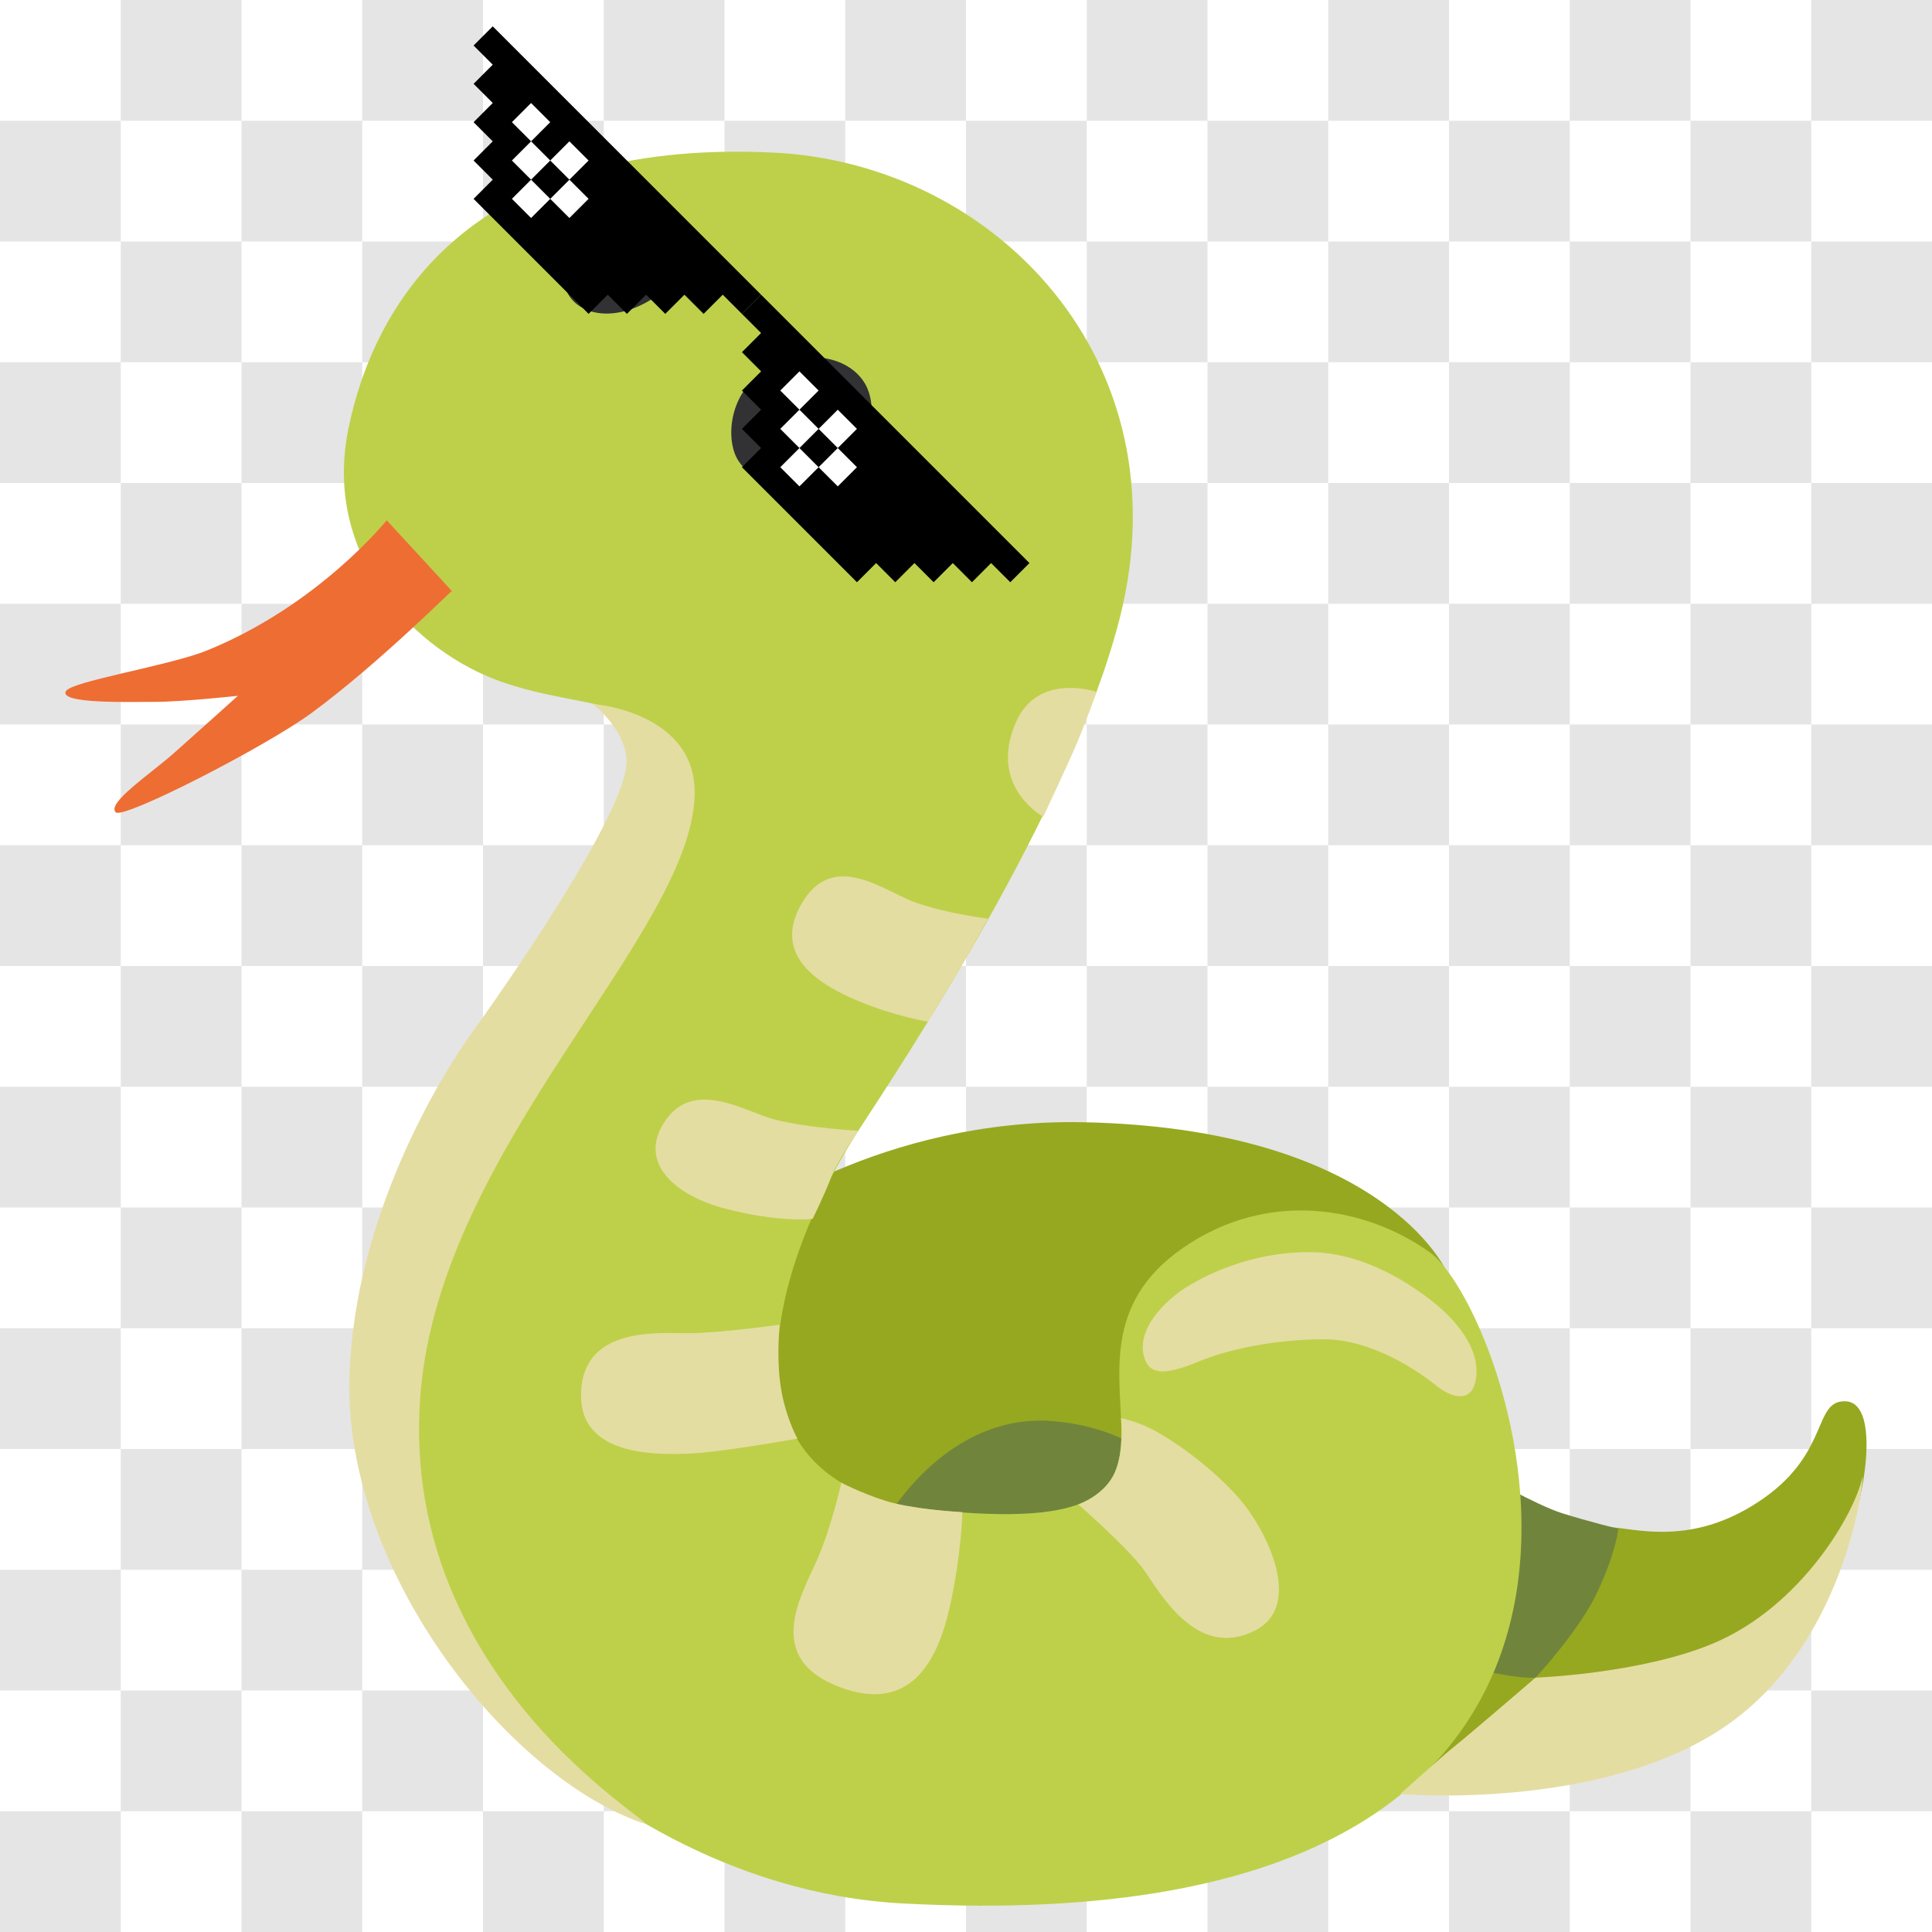 <?xml version="1.0" encoding="UTF-8" standalone="no"?>
<!-- Created with Inkscape (http://www.inkscape.org/) -->

<svg
   width="64"
   height="64"
   viewBox="0 0 64 64"
   version="1.1"
   id="svg1"
   sodipodi:docname="lesser-loong-with-thug-life-glasses.svg"
   inkscape:version="1.4 (e7c3feb100, 2024-10-09)"
   xmlns:inkscape="http://www.inkscape.org/namespaces/inkscape"
   xmlns:sodipodi="http://sodipodi.sourceforge.net/DTD/sodipodi-0.dtd"
   xmlns="http://www.w3.org/2000/svg"
   xmlns:svg="http://www.w3.org/2000/svg">
  <sodipodi:namedview
     id="namedview1"
     pagecolor="#ffffff"
     bordercolor="#000000"
     borderopacity="0.25"
     inkscape:showpageshadow="2"
     inkscape:pageopacity="0.0"
     inkscape:pagecheckerboard="true"
     inkscape:deskcolor="#d1d1d1"
     inkscape:document-units="px"
     showguides="true"
     inkscape:zoom="10.115429"
     inkscape:cx="22.93526"
     inkscape:cy="34.40289"
     inkscape:window-width="1920"
     inkscape:window-height="998"
     inkscape:window-x="0"
     inkscape:window-y="44"
     inkscape:window-maximized="1"
     inkscape:current-layer="layer2"
     showgrid="false" />
  <defs
     id="defs1" />
  <g
     inkscape:groupmode="layer"
     id="layer2"
     inkscape:label="checkerboard">
    <rect
       style="fill:#ffffff;fill-opacity:1;stroke:none;stroke-width:8;paint-order:stroke fill markers"
       id="rect1"
       width="64"
       height="64"
       x="0"
       y="0"
       inkscape:label="bg-solid" />
    <path
       id="rect2"
       style="fill:#000000;fill-opacity:0.104;stroke:none;stroke-width:8;paint-order:stroke fill markers;font-variation-settings:normal;opacity:1;vector-effect:none;stroke-linecap:butt;stroke-linejoin:miter;stroke-miterlimit:4;stroke-dasharray:none;stroke-dashoffset:0;stroke-opacity:1;-inkscape-stroke:none;stop-color:#000000;stop-opacity:1"
       d="M 4 0 L 4 4 L 8 4 L 8 0 L 4 0 z M 8 4 L 8 8 L 12 8 L 12 4 L 8 4 z M 12 4 L 16 4 L 16 0 L 12 0 L 12 4 z M 16 4 L 16 8 L 20 8 L 20 4 L 16 4 z M 20 4 L 24 4 L 24 0 L 20 0 L 20 4 z M 24 4 L 24 8 L 28 8 L 28 4 L 24 4 z M 28 4 L 32 4 L 32 0 L 28 0 L 28 4 z M 32 4 L 32 8 L 36 8 L 36 4 L 32 4 z M 36 4 L 40 4 L 40 0 L 36 0 L 36 4 z M 40 4 L 40 8 L 44 8 L 44 4 L 40 4 z M 44 4 L 48 4 L 48 0 L 44 0 L 44 4 z M 48 4 L 48 8 L 52 8 L 52 4 L 48 4 z M 52 4 L 56 4 L 56 0 L 52 0 L 52 4 z M 56 4 L 56 8 L 60 8 L 60 4 L 56 4 z M 60 4 L 64 4 L 64 0 L 60 0 L 60 4 z M 60 8 L 60 12 L 64 12 L 64 8 L 60 8 z M 60 12 L 56 12 L 56 16 L 60 16 L 60 12 z M 60 16 L 60 20 L 64 20 L 64 16 L 60 16 z M 60 20 L 56 20 L 56 24 L 60 24 L 60 20 z M 60 24 L 60 28 L 64 28 L 64 24 L 60 24 z M 60 28 L 56 28 L 56 32 L 60 32 L 60 28 z M 60 32 L 60 36 L 64 36 L 64 32 L 60 32 z M 60 36 L 56 36 L 56 40 L 60 40 L 60 36 z M 60 40 L 60 44 L 64 44 L 64 40 L 60 40 z M 60 44 L 56 44 L 56 48 L 60 48 L 60 44 z M 60 48 L 60 52 L 64 52 L 64 48 L 60 48 z M 60 52 L 56 52 L 56 56 L 60 56 L 60 52 z M 60 56 L 60 60 L 64 60 L 64 56 L 60 56 z M 60 60 L 56 60 L 56 64 L 60 64 L 60 60 z M 56 60 L 56 56 L 52 56 L 52 60 L 56 60 z M 52 60 L 48 60 L 48 64 L 52 64 L 52 60 z M 48 60 L 48 56 L 44 56 L 44 60 L 48 60 z M 44 60 L 40 60 L 40 64 L 44 64 L 44 60 z M 40 60 L 40 56 L 36 56 L 36 60 L 40 60 z M 36 60 L 32 60 L 32 64 L 36 64 L 36 60 z M 32 60 L 32 56 L 28 56 L 28 60 L 32 60 z M 28 60 L 24 60 L 24 64 L 28 64 L 28 60 z M 24 60 L 24 56 L 20 56 L 20 60 L 24 60 z M 20 60 L 16 60 L 16 64 L 20 64 L 20 60 z M 16 60 L 16 56 L 12 56 L 12 60 L 16 60 z M 12 60 L 8 60 L 8 64 L 12 64 L 12 60 z M 8 60 L 8 56 L 4 56 L 4 60 L 8 60 z M 4 60 L 0 60 L 0 64 L 4 64 L 4 60 z M 4 56 L 4 52 L 0 52 L 0 56 L 4 56 z M 4 52 L 8 52 L 8 48 L 4 48 L 4 52 z M 4 48 L 4 44 L 0 44 L 0 48 L 4 48 z M 4 44 L 8 44 L 8 40 L 4 40 L 4 44 z M 4 40 L 4 36 L 0 36 L 0 40 L 4 40 z M 4 36 L 8 36 L 8 32 L 4 32 L 4 36 z M 4 32 L 4 28 L 0 28 L 0 32 L 4 32 z M 4 28 L 8 28 L 8 24 L 4 24 L 4 28 z M 4 24 L 4 20 L 0 20 L 0 24 L 4 24 z M 4 20 L 8 20 L 8 16 L 4 16 L 4 20 z M 4 16 L 4 12 L 0 12 L 0 16 L 4 16 z M 4 12 L 8 12 L 8 8 L 4 8 L 4 12 z M 4 8 L 4 4 L 0 4 L 0 8 L 4 8 z M 8 12 L 8 16 L 12 16 L 12 12 L 8 12 z M 12 12 L 16 12 L 16 8 L 12 8 L 12 12 z M 16 12 L 16 16 L 20 16 L 20 12 L 16 12 z M 20 12 L 24 12 L 24 8 L 20 8 L 20 12 z M 24 12 L 24 16 L 28 16 L 28 12 L 24 12 z M 28 12 L 32 12 L 32 8 L 28 8 L 28 12 z M 32 12 L 32 16 L 36 16 L 36 12 L 32 12 z M 36 12 L 40 12 L 40 8 L 36 8 L 36 12 z M 40 12 L 40 16 L 44 16 L 44 12 L 40 12 z M 44 12 L 48 12 L 48 8 L 44 8 L 44 12 z M 48 12 L 48 16 L 52 16 L 52 12 L 48 12 z M 52 12 L 56 12 L 56 8 L 52 8 L 52 12 z M 52 16 L 52 20 L 56 20 L 56 16 L 52 16 z M 52 20 L 48 20 L 48 24 L 52 24 L 52 20 z M 52 24 L 52 28 L 56 28 L 56 24 L 52 24 z M 52 28 L 48 28 L 48 32 L 52 32 L 52 28 z M 52 32 L 52 36 L 56 36 L 56 32 L 52 32 z M 52 36 L 48 36 L 48 40 L 52 40 L 52 36 z M 52 40 L 52 44 L 56 44 L 56 40 L 52 40 z M 52 44 L 48 44 L 48 48 L 52 48 L 52 44 z M 52 48 L 52 52 L 56 52 L 56 48 L 52 48 z M 52 52 L 48 52 L 48 56 L 52 56 L 52 52 z M 48 52 L 48 48 L 44 48 L 44 52 L 48 52 z M 44 52 L 40 52 L 40 56 L 44 56 L 44 52 z M 40 52 L 40 48 L 36 48 L 36 52 L 40 52 z M 36 52 L 32 52 L 32 56 L 36 56 L 36 52 z M 32 52 L 32 48 L 28 48 L 28 52 L 32 52 z M 28 52 L 24 52 L 24 56 L 28 56 L 28 52 z M 24 52 L 24 48 L 20 48 L 20 52 L 24 52 z M 20 52 L 16 52 L 16 56 L 20 56 L 20 52 z M 16 52 L 16 48 L 12 48 L 12 52 L 16 52 z M 12 52 L 8 52 L 8 56 L 12 56 L 12 52 z M 12 48 L 12 44 L 8 44 L 8 48 L 12 48 z M 12 44 L 16 44 L 16 40 L 12 40 L 12 44 z M 12 40 L 12 36 L 8 36 L 8 40 L 12 40 z M 12 36 L 16 36 L 16 32 L 12 32 L 12 36 z M 12 32 L 12 28 L 8 28 L 8 32 L 12 32 z M 12 28 L 16 28 L 16 24 L 12 24 L 12 28 z M 12 24 L 12 20 L 8 20 L 8 24 L 12 24 z M 12 20 L 16 20 L 16 16 L 12 16 L 12 20 z M 16 20 L 16 24 L 20 24 L 20 20 L 16 20 z M 20 20 L 24 20 L 24 16 L 20 16 L 20 20 z M 24 20 L 24 24 L 28 24 L 28 20 L 24 20 z M 28 20 L 32 20 L 32 16 L 28 16 L 28 20 z M 32 20 L 32 24 L 36 24 L 36 20 L 32 20 z M 36 20 L 40 20 L 40 16 L 36 16 L 36 20 z M 40 20 L 40 24 L 44 24 L 44 20 L 40 20 z M 44 20 L 48 20 L 48 16 L 44 16 L 44 20 z M 44 24 L 44 28 L 48 28 L 48 24 L 44 24 z M 44 28 L 40 28 L 40 32 L 44 32 L 44 28 z M 44 32 L 44 36 L 48 36 L 48 32 L 44 32 z M 44 36 L 40 36 L 40 40 L 44 40 L 44 36 z M 44 40 L 44 44 L 48 44 L 48 40 L 44 40 z M 44 44 L 40 44 L 40 48 L 44 48 L 44 44 z M 40 44 L 40 40 L 36 40 L 36 44 L 40 44 z M 36 44 L 32 44 L 32 48 L 36 48 L 36 44 z M 32 44 L 32 40 L 28 40 L 28 44 L 32 44 z M 28 44 L 24 44 L 24 48 L 28 48 L 28 44 z M 24 44 L 24 40 L 20 40 L 20 44 L 24 44 z M 20 44 L 16 44 L 16 48 L 20 48 L 20 44 z M 20 40 L 20 36 L 16 36 L 16 40 L 20 40 z M 20 36 L 24 36 L 24 32 L 20 32 L 20 36 z M 20 32 L 20 28 L 16 28 L 16 32 L 20 32 z M 20 28 L 24 28 L 24 24 L 20 24 L 20 28 z M 24 28 L 24 32 L 28 32 L 28 28 L 24 28 z M 28 28 L 32 28 L 32 24 L 28 24 L 28 28 z M 32 28 L 32 32 L 36 32 L 36 28 L 32 28 z M 36 28 L 40 28 L 40 24 L 36 24 L 36 28 z M 36 32 L 36 36 L 40 36 L 40 32 L 36 32 z M 36 36 L 32 36 L 32 40 L 36 40 L 36 36 z M 32 36 L 32 32 L 28 32 L 28 36 L 32 36 z M 28 36 L 24 36 L 24 40 L 28 40 L 28 36 z "
       inkscape:label="checkerboard" />
  </g>
  <g
     inkscape:label="Layer 1"
     inkscape:groupmode="layer"
     id="layer1"
     sodipodi:insensitive="true">
    <g
       id="g3"
       transform="translate(-6.801,-9.062)"
       style="display:inline">
      <g
         id="g1"
         transform="translate(-91.774,-112.252)"
         inkscape:label="snake">
        <path
           style="fill:#96a820;stroke-width:0.5"
           d="m 123.21,161.774 c 0,0 4.495,-3.41 11.215,-3.285 9.95,0.19 12.06,4.925 12.06,4.925 l 1.595,7.51 c 0,0 3.005,0.89 3.94,0.985 0.94,0.095 2.77,0.585 4.975,-0.96 2.205,-1.55 1.64,-3.26 2.72,-3.215 1.41,0.06 0.42,4.785 -0.8,6.29 -1.22,1.5 -6.665,4.365 -8.965,4.975 -2.3,0.61 -3.005,1.57 -5.395,1.62 -2.395,0.045 -8.4,-1.57 -8.4,-1.57 l -12.95,-6.1 v -11.175 z"
           id="path1" />
        <path
           style="fill:#70853b;stroke-width:0.5"
           d="m 127.95,171.629 c 0,0 1.97,-3.52 5.49,-3.24 3.52,0.28 4.785,2.77 4.785,2.77 l -7.79,2.535 z"
           id="path2" />
        <path
           style="fill:#70853b;stroke-width:0.5"
           d="m 146.015,176.184 c 2.485,0.8 3.425,0.705 3.425,0.705 0,0 1.455,-1.55 2.065,-2.865 0.61,-1.315 0.68,-2.065 0.68,-2.065 0,0 -0.96,-0.235 -1.855,-0.515 -0.89,-0.28 -2.675,-1.315 -2.675,-1.315 l -2.065,5.68 z"
           id="path3" />
        <path
           style="fill:#bed04a;stroke-width:0.5"
           d="m 124.195,126.369 c 7.32,0.35 13.64,6.875 11.475,15.415 -1.62,6.38 -7.255,14.82 -8.66,16.985 -2.58,3.99 -5.35,11.73 2.415,12.555 11.105,1.175 2.905,-4.915 8.335,-8.67 2.85,-1.97 6.095,-1.35 8.185,0.15 2.725,1.96 10.31,23.03 -17.455,21.565 -5.77,-0.305 -10.355,-3.485 -12.88,-5.915 -7.475,-7.18 -1.74,-19.15 -1.265,-20.2 0.63,-1.405 6.54,-9.08 6.12,-11.54 -0.42,-2.465 -2.465,-1.83 -5.28,-2.815 -2.815,-0.985 -5.94,-4.1 -5.07,-8.375 0.81,-3.98 3.88,-9.645 14.08,-9.155 z"
           id="path4" />
        <path
           style="fill:#e4dda2;stroke-width:0.5"
           d="m 144.96,180.744 c 0,0 1.36,-1.23 1.83,-1.605 0.47,-0.375 2.65,-2.25 2.65,-2.25 0,0 3.465,-0.125 5.865,-1.125 2.98,-1.245 4.715,-4.365 4.95,-5.465 0.125,-0.595 -0.305,5.35 -4.575,8.235 -4.125,2.785 -10.72,2.21 -10.72,2.21 z"
           id="path5" />
        <path
           style="fill:#e4dda2;stroke-width:0.5"
           d="m 110.15,166.949 c -0.165,6.265 4.955,12.865 9.395,14.64 2.465,0.985 -7.885,-3.835 -7.04,-14.115 0.67,-8.175 8.905,-15.135 9.08,-19.78 0.105,-2.815 -3.38,-3.06 -3.38,-3.06 0,0 1.08,0.81 1.125,1.865 0.07,1.69 -4.295,7.885 -5.21,9.15 -0.905,1.27 -3.825,5.95 -3.97,11.3 z"
           id="path6" />
        <path
           style="fill:#ee6d33;stroke-width:0.5"
           d="m 111.385,138.549 2.16,2.345 c 0.105,-0.145 -2.36,2.355 -4.645,4.035 -1.53,1.125 -6.24,3.535 -6.49,3.295 -0.315,-0.305 1.14,-1.265 1.935,-1.97 0.605,-0.535 2.11,-1.89 2.11,-1.89 0,0 -1.855,0.2 -2.745,0.2 -0.89,0 -3.165,0.07 -2.955,-0.35 0.165,-0.33 3.44,-0.85 4.67,-1.35 3.705,-1.5 5.96,-4.315 5.96,-4.315 z"
           id="path7" />
        <path
           style="fill:#323234;stroke-width:0.5"
           d="m 120.325,131.119 c -1.285,0.895 -2.535,0.67 -2.94,-0.08 -0.3,-0.56 -0.385,-1.62 0.8,-2.515 1.045,-0.79 2.385,-0.55 2.875,0.13 0.41,0.575 0.24,1.79 -0.735,2.465 z"
           id="path8" />
        <path
           style="fill:#323234;stroke-width:0.5"
           d="m 126.34,136.949 c -1.535,0.9 -2.78,0.435 -3.31,-0.38 -0.43,-0.665 -0.33,-2.265 0.915,-2.985 1.29,-0.75 2.72,-0.48 3.27,0.415 0.46,0.75 0.295,2.265 -0.875,2.95 z"
           id="path9" />
        <path
           style="fill:#e4dda2;stroke-width:0.5"
           d="m 132.22,145.259 c -0.915,2.125 0.915,3.11 0.915,3.11 0,0 0.715,-1.525 1.02,-2.215 0.375,-0.855 0.74,-1.92 0.74,-1.92 0,0 -1.945,-0.675 -2.675,1.025 z"
           id="path10" />
        <path
           style="fill:#e4dda2;stroke-width:0.5"
           d="m 131.305,151.744 c 0,0 -1.265,-0.14 -2.395,-0.53 -1.025,-0.355 -2.75,-1.8 -3.8,0.07 -0.97,1.725 0.655,2.675 1.935,3.205 1.195,0.495 2.27,0.67 2.27,0.67 0,0 0.82,-1.375 1.055,-1.76 0.235,-0.385 0.935,-1.655 0.935,-1.655 z"
           id="path11" />
        <path
           style="fill:#e4dda2;stroke-width:0.5"
           d="m 127.01,158.774 c 0,0 -1.69,-0.095 -2.78,-0.375 -0.955,-0.245 -2.7,-1.41 -3.66,0.105 -0.855,1.35 0.385,2.42 2.04,2.85 1.83,0.475 2.885,0.335 2.885,0.335 0,0 0.44,-0.895 0.615,-1.39 0.185,-0.505 0.9,-1.525 0.9,-1.525 z"
           id="path12" />
        <path
           style="fill:#e4dda2;stroke-width:0.5"
           d="m 124.395,165.199 c 0,0 -2.04,0.28 -3.025,0.28 -1.02,0 -3.6,-0.24 -3.545,2.135 0.045,2.04 2.81,1.87 3.52,1.855 1.01,-0.025 3.645,-0.5 3.645,-0.5 0,0 -0.45,-0.8 -0.58,-1.92 -0.1,-0.82 -0.015,-1.85 -0.015,-1.85 z"
           id="path13" />
        <path
           style="fill:#e4dda2;stroke-width:0.5"
           d="m 126.445,170.434 c 0,0 -0.33,1.485 -0.81,2.57 -0.53,1.195 -1.76,3.24 0.74,4.19 2.31,0.88 3.24,-0.775 3.66,-2.64 0.39,-1.735 0.42,-3.15 0.42,-3.15 0,0 -1.22,-0.055 -2.23,-0.285 -0.81,-0.195 -1.78,-0.685 -1.78,-0.685 z"
           id="path14" />
        <path
           style="fill:#e4dda2;stroke-width:0.5"
           d="m 134.295,171.149 c 0,0 1.655,1.445 2.18,2.18 0.53,0.74 1.735,2.97 3.66,2.005 1.69,-0.845 0.325,-3.425 -0.495,-4.365 -0.685,-0.785 -1.725,-1.64 -2.71,-2.205 -0.66,-0.375 -1.22,-0.47 -1.22,-0.47 0,0 0.115,1.03 -0.19,1.76 -0.32,0.785 -1.225,1.095 -1.225,1.095 z"
           id="path15" />
        <path
           style="fill:#e4dda2;stroke-width:0.5"
           d="m 136.48,166.279 c 0.17,0.58 0.675,0.605 1.795,0.14 1.195,-0.495 2.815,-0.74 4.155,-0.74 1.585,0 3.13,1.055 3.695,1.515 0.565,0.46 1.245,0.62 1.35,-0.26 0.105,-0.88 -0.53,-1.865 -1.76,-2.745 -0.75,-0.535 -2.09,-1.36 -3.67,-1.395 -1.685,-0.035 -3.24,0.565 -4.225,1.195 -0.61,0.395 -1.625,1.34 -1.34,2.29 z"
           id="path16" />
      </g>
      <g
         id="g2"
         transform="matrix(0.3,0.3,-0.3,0.3,21.536,11.522)"
         inkscape:label="rotated-glasses"
         style="display:inline">
        <path
           id="path18813-6-5"
           style="fill:#000000;stroke-width:0.265"
           d="m 0,-5.292 v 1.058 1.058 h 1.058 1.058 v 1.058 1.058 H 3.175 4.233 V 0 1.058 H 5.292 6.35 V 2.117 3.175 h 1.058 1.058 v 1.058 1.058 h 6.35 6.35 V 4.233 3.175 H 22.225 23.283 V 2.117 1.058 H 24.342 25.4 V 0 -1.058 h 1.058 1.058 V -2.117 -3.175 H 28.575 29.633 V -4.233 -5.292 H 14.817 Z"
           inkscape:label="glass-bg" />
        <g
           id="g19784-6"
           inkscape:label="glass-fg"
           transform="translate(-55,-155.292)">
          <path
             id="path18979-2"
             style="fill:#ffffff;fill-opacity:1;stroke:none;stroke-width:0.265px;stroke-linecap:butt;stroke-linejoin:miter;stroke-opacity:1"
             d="M 67.7,156.35 H 66.641 65.583 v 1.058 1.058 h 1.058 1.058 v -1.058 z" />
          <path
             id="path19773-9"
             style="fill:#ffffff;fill-opacity:1;stroke:none;stroke-width:0.265px;stroke-linecap:butt;stroke-linejoin:miter;stroke-opacity:1"
             d="m 67.7,154.233 v 1.058 1.058 h 1.058 1.058 v -1.058 -1.058 h -1.058 z" />
          <path
             id="path19769-1"
             style="fill:#ffffff;fill-opacity:1;stroke:none;stroke-width:0.265px;stroke-linecap:butt;stroke-linejoin:miter;stroke-opacity:1"
             d="m 65.583,154.233 h 1.058 1.058 v -1.058 -1.058 H 66.641 65.583 v 1.058 z" />
          <path
             id="path19767-2"
             style="fill:#ffffff;fill-opacity:1;stroke:none;stroke-width:0.265px;stroke-linecap:butt;stroke-linejoin:miter;stroke-opacity:1"
             d="m 63.466,154.233 v 1.058 1.058 h 1.058 1.058 v -1.058 -1.058 h -1.058 z" />
          <path
             id="path19765-7"
             style="fill:#ffffff;fill-opacity:1;stroke:none;stroke-width:0.265px;stroke-linecap:butt;stroke-linejoin:miter;stroke-opacity:1"
             d="m 61.35,152.117 v 1.058 1.058 h 1.058 1.058 v -1.058 -1.058 h -1.058 z" />
        </g>
        <path
           id="path18813-6-5-7"
           style="fill:#000000;stroke-width:0.265"
           d="m 29.633,-5.292 v 1.058 1.058 h 1.058 1.058 v 1.058 1.058 H 32.808 33.866 V 0 1.058 H 34.925 35.983 V 2.117 3.175 h 1.058 1.058 v 1.058 1.058 h 6.35 6.35 V 4.233 3.175 H 51.858 52.916 V 2.117 1.058 H 53.975 55.033 V 0 -1.058 h 1.058 1.058 V -2.117 -3.175 H 58.208 59.266 V -4.233 -5.292 H 44.45 Z"
           inkscape:label="glass-bg" />
        <g
           id="g19784-6-0"
           inkscape:label="glass-fg"
           transform="translate(-25.367,-155.292)">
          <path
             id="path18979-2-9"
             style="fill:#ffffff;fill-opacity:1;stroke:none;stroke-width:0.265px;stroke-linecap:butt;stroke-linejoin:miter;stroke-opacity:1"
             d="M 67.7,156.35 H 66.641 65.583 v 1.058 1.058 h 1.058 1.058 v -1.058 z" />
          <path
             id="path19773-9-3"
             style="fill:#ffffff;fill-opacity:1;stroke:none;stroke-width:0.265px;stroke-linecap:butt;stroke-linejoin:miter;stroke-opacity:1"
             d="m 67.7,154.233 v 1.058 1.058 h 1.058 1.058 v -1.058 -1.058 h -1.058 z" />
          <path
             id="path19769-1-6"
             style="fill:#ffffff;fill-opacity:1;stroke:none;stroke-width:0.265px;stroke-linecap:butt;stroke-linejoin:miter;stroke-opacity:1"
             d="m 65.583,154.233 h 1.058 1.058 v -1.058 -1.058 H 66.641 65.583 v 1.058 z" />
          <path
             id="path19767-2-0"
             style="fill:#ffffff;fill-opacity:1;stroke:none;stroke-width:0.265px;stroke-linecap:butt;stroke-linejoin:miter;stroke-opacity:1"
             d="m 63.466,154.233 v 1.058 1.058 h 1.058 1.058 v -1.058 -1.058 h -1.058 z" />
          <path
             id="path19765-7-6"
             style="fill:#ffffff;fill-opacity:1;stroke:none;stroke-width:0.265px;stroke-linecap:butt;stroke-linejoin:miter;stroke-opacity:1"
             d="m 61.35,152.117 v 1.058 1.058 h 1.058 1.058 v -1.058 -1.058 h -1.058 z" />
        </g>
      </g>
    </g>
  </g>
</svg>
